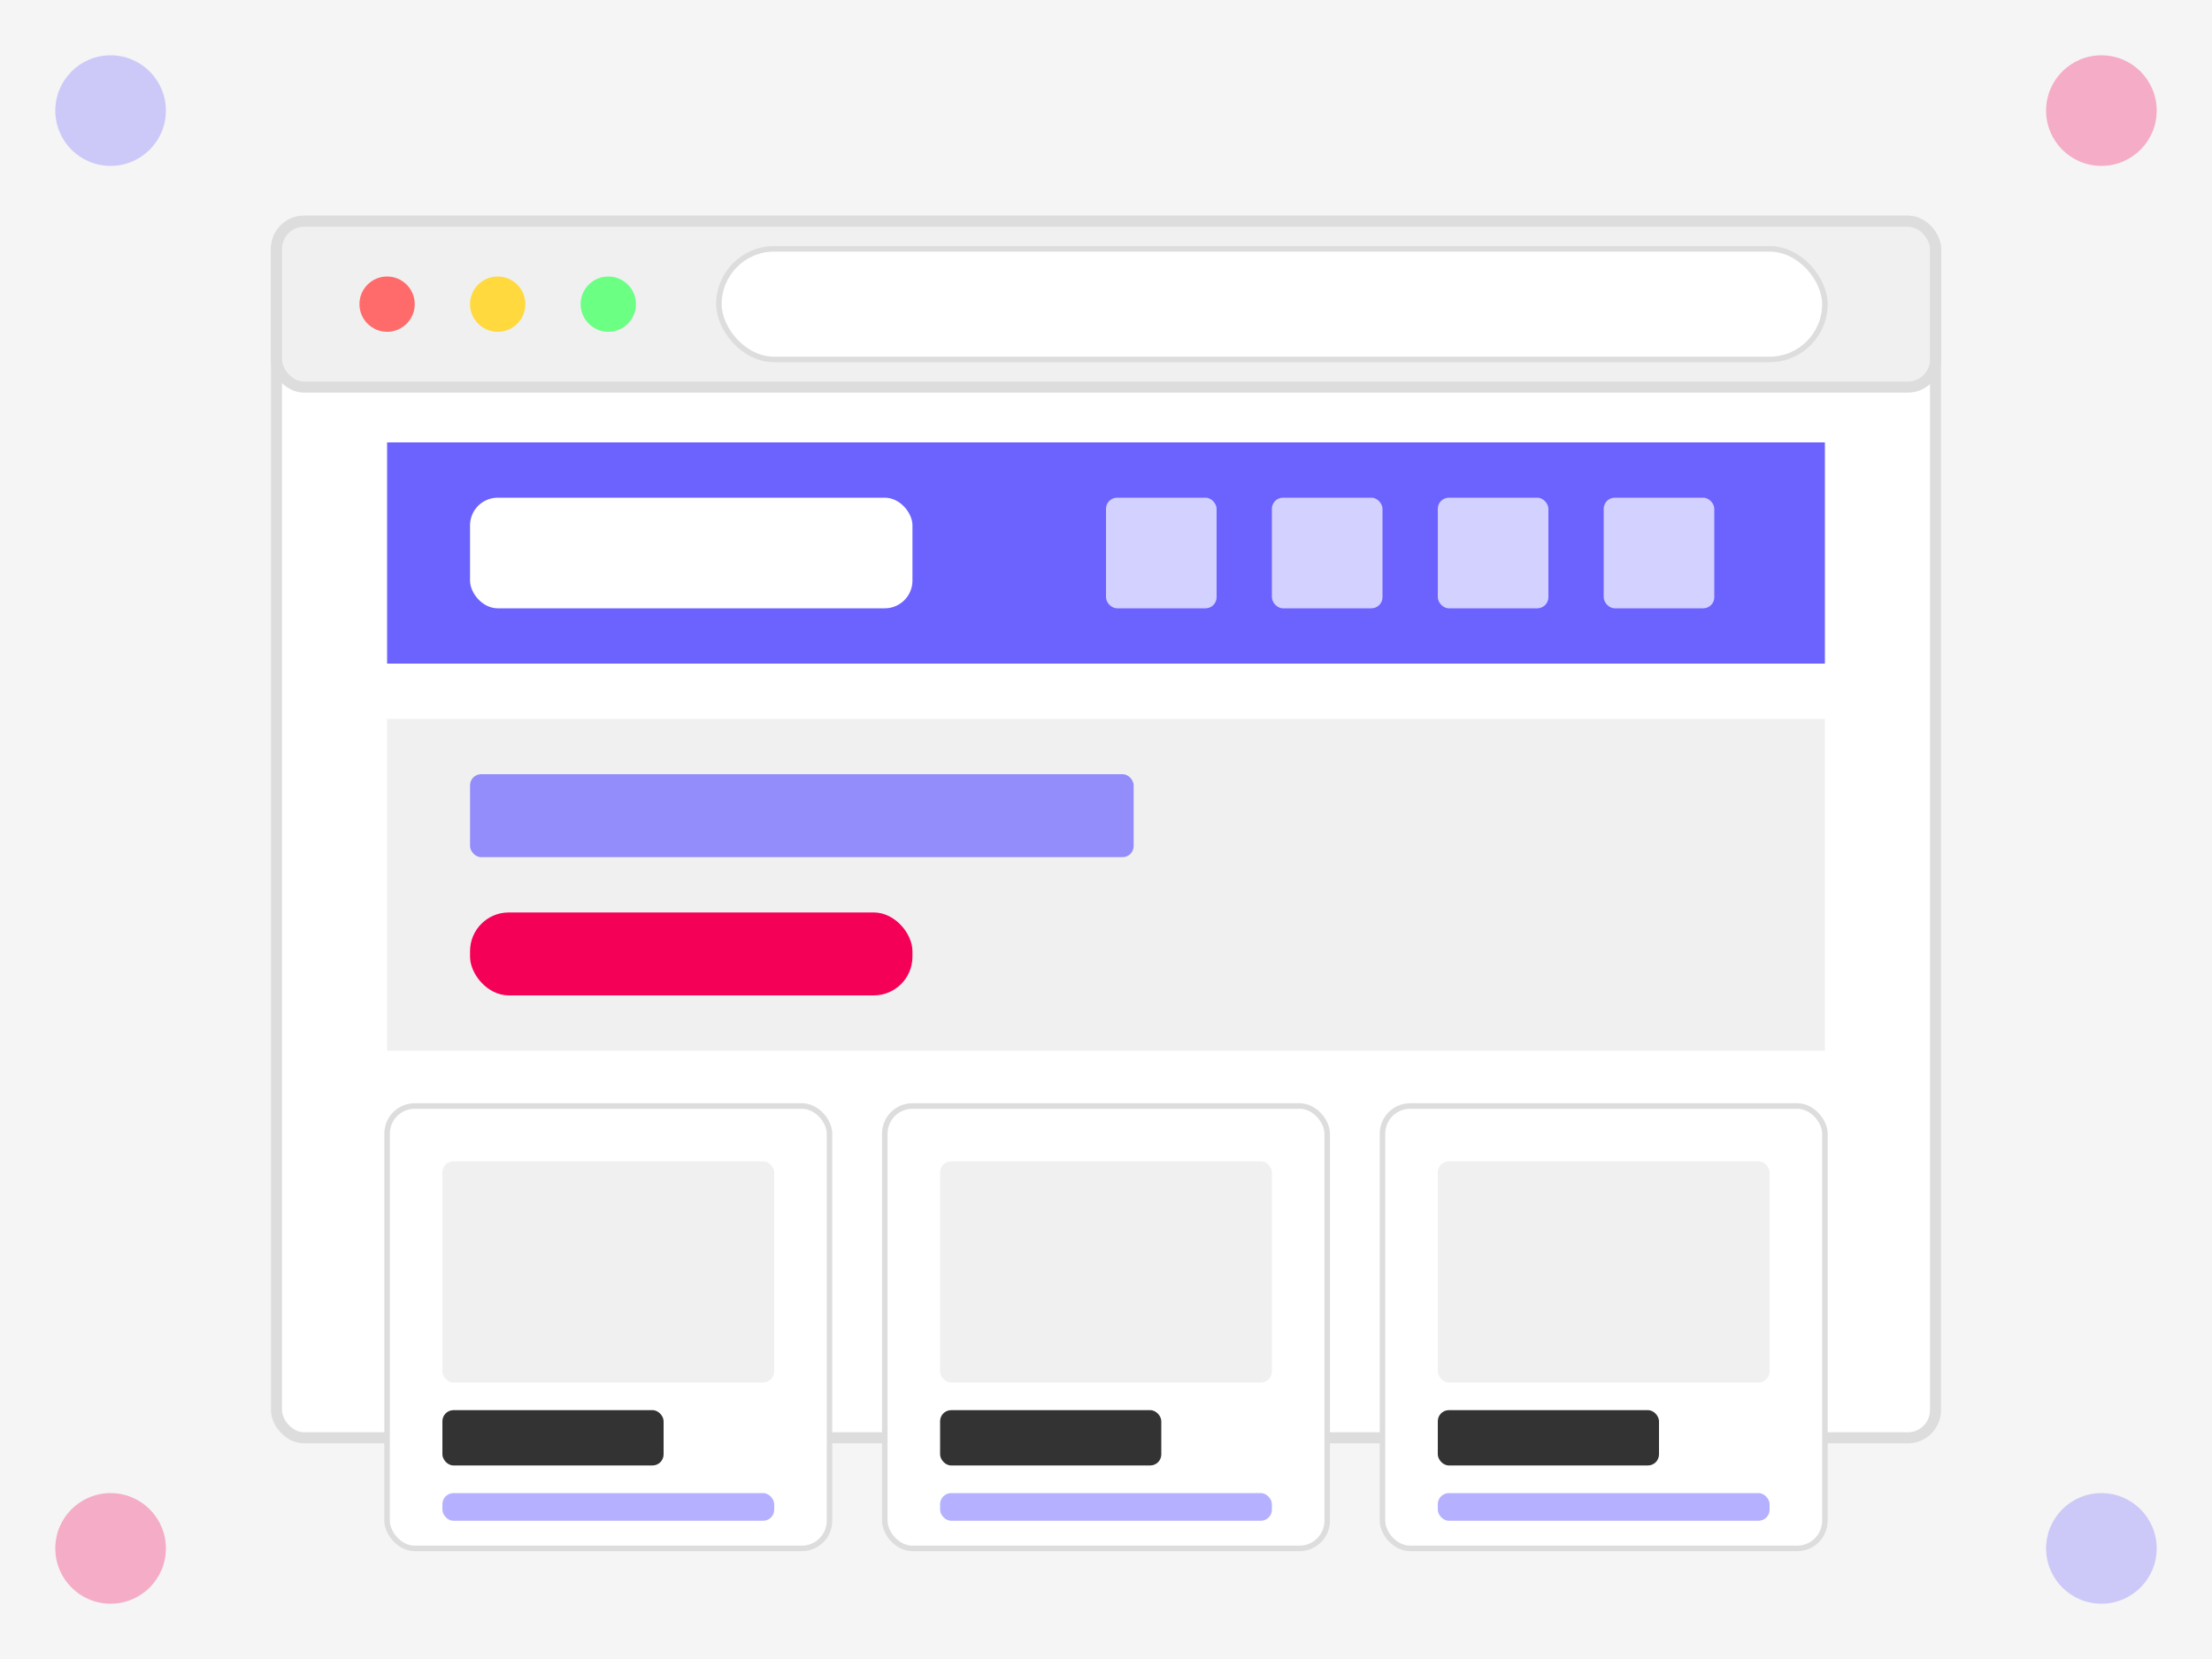<svg xmlns="http://www.w3.org/2000/svg" width="400" height="300" viewBox="0 0 400 300">
  <!-- Background -->
  <rect x="0" y="0" width="400" height="300" fill="#f5f5f5" />
  
  <!-- E-commerce Website Illustration -->
  <!-- Browser Window -->
  <rect x="50" y="40" width="300" height="220" rx="5" fill="white" stroke="#ddd" stroke-width="2" />
  
  <!-- Browser Header -->
  <rect x="50" y="40" width="300" height="30" rx="5" fill="#f0f0f0" stroke="#ddd" stroke-width="2" />
  
  <!-- Browser Controls -->
  <circle cx="70" cy="55" r="5" fill="#ff6b6b" />
  <circle cx="90" cy="55" r="5" fill="#ffd93d" />
  <circle cx="110" cy="55" r="5" fill="#6bff84" />
  
  <!-- URL Bar -->
  <rect x="130" y="45" width="200" height="20" rx="10" fill="white" stroke="#ddd" stroke-width="1" />
  
  <!-- Website Content -->
  <!-- Header -->
  <rect x="70" y="80" width="260" height="40" fill="#6c63ff" />
  
  <!-- Logo -->
  <rect x="85" y="90" width="80" height="20" rx="5" fill="white" />
  
  <!-- Navigation -->
  <rect x="200" y="90" width="20" height="20" rx="2" fill="white" opacity="0.7" />
  <rect x="230" y="90" width="20" height="20" rx="2" fill="white" opacity="0.7" />
  <rect x="260" y="90" width="20" height="20" rx="2" fill="white" opacity="0.7" />
  <rect x="290" y="90" width="20" height="20" rx="2" fill="white" opacity="0.7" />
  
  <!-- Hero Section -->
  <rect x="70" y="130" width="260" height="60" fill="#f0f0f0" />
  <rect x="85" y="140" width="120" height="15" rx="2" fill="#6c63ff" opacity="0.7" />
  <rect x="85" y="165" width="80" height="15" rx="7" fill="#f50057" />
  
  <!-- Product Grid -->
  <rect x="70" y="200" width="80" height="80" rx="5" fill="white" stroke="#ddd" stroke-width="1" />
  <rect x="80" y="210" width="60" height="40" rx="2" fill="#f0f0f0" />
  <rect x="80" y="255" width="40" height="10" rx="2" fill="#333" />
  <rect x="80" y="270" width="60" height="5" rx="2" fill="#6c63ff" opacity="0.5" />
  
  <rect x="160" y="200" width="80" height="80" rx="5" fill="white" stroke="#ddd" stroke-width="1" />
  <rect x="170" y="210" width="60" height="40" rx="2" fill="#f0f0f0" />
  <rect x="170" y="255" width="40" height="10" rx="2" fill="#333" />
  <rect x="170" y="270" width="60" height="5" rx="2" fill="#6c63ff" opacity="0.5" />
  
  <rect x="250" y="200" width="80" height="80" rx="5" fill="white" stroke="#ddd" stroke-width="1" />
  <rect x="260" y="210" width="60" height="40" rx="2" fill="#f0f0f0" />
  <rect x="260" y="255" width="40" height="10" rx="2" fill="#333" />
  <rect x="260" y="270" width="60" height="5" rx="2" fill="#6c63ff" opacity="0.5" />
  
  <!-- Decorative Elements -->
  <circle cx="20" cy="20" r="10" fill="#6c63ff" opacity="0.3" />
  <circle cx="380" cy="20" r="10" fill="#f50057" opacity="0.3" />
  <circle cx="20" cy="280" r="10" fill="#f50057" opacity="0.3" />
  <circle cx="380" cy="280" r="10" fill="#6c63ff" opacity="0.3" />
</svg>